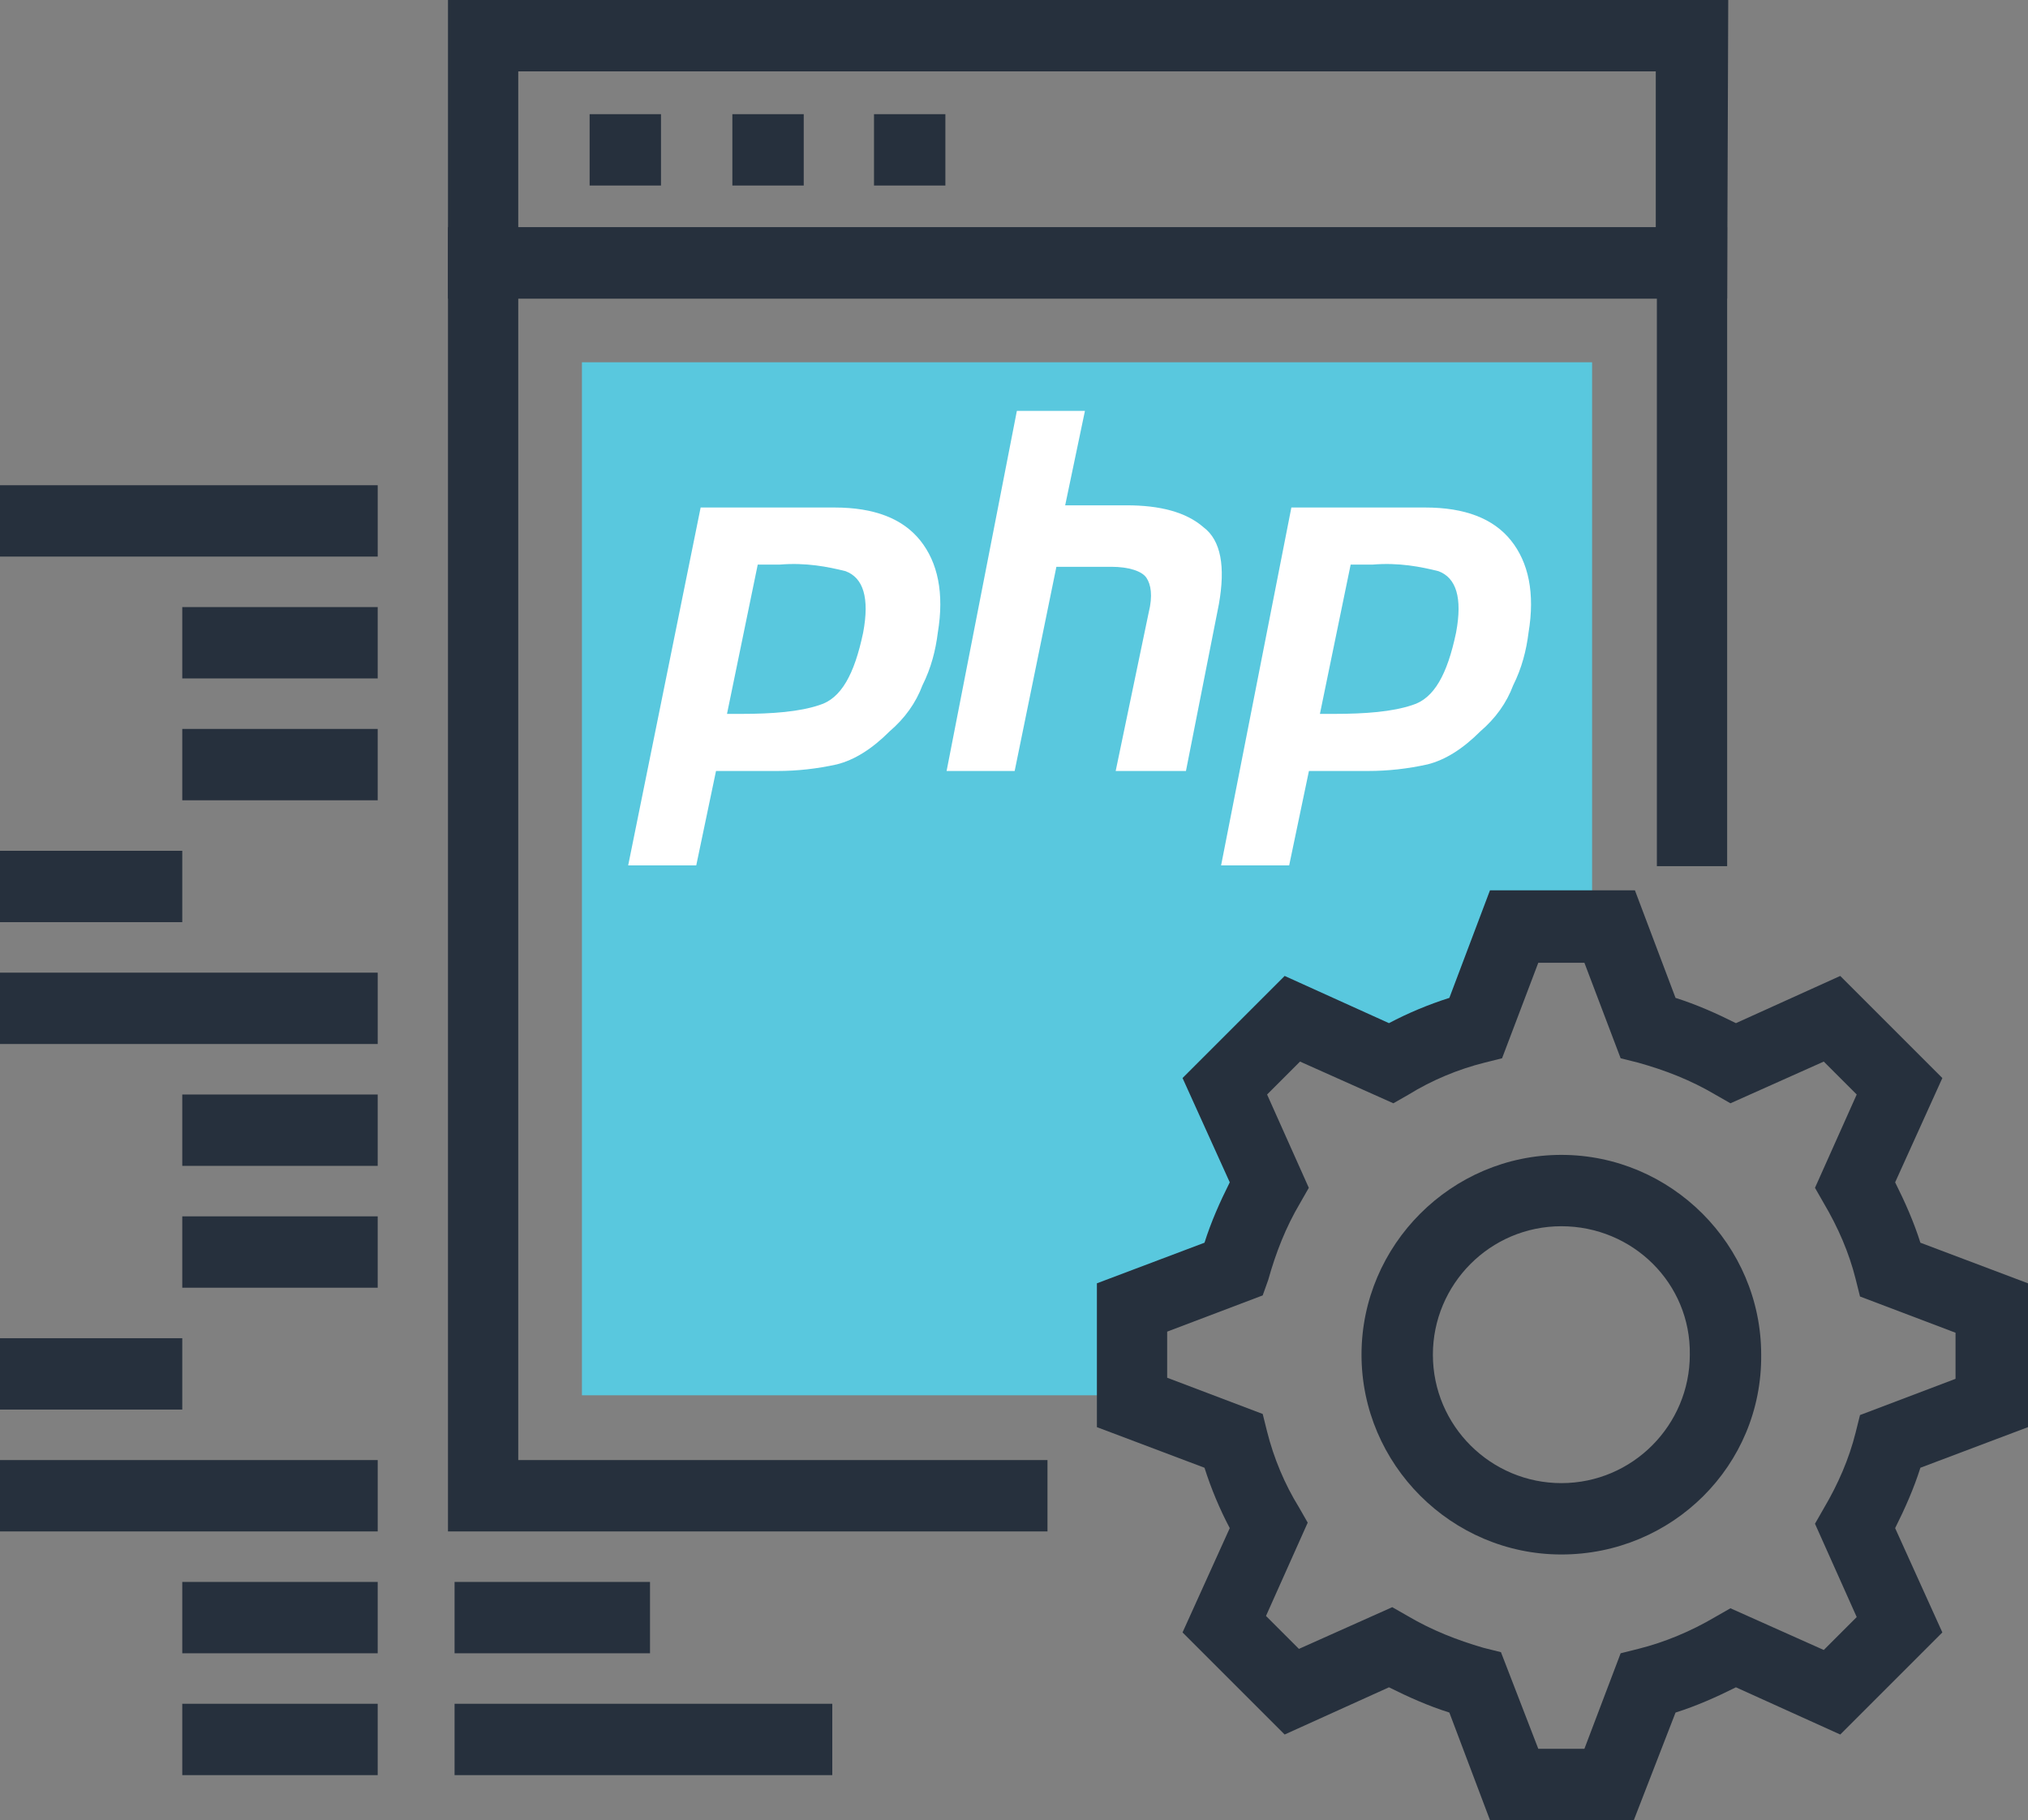 <?xml version="1.0" encoding="utf-8"?>
<!-- Generator: Adobe Illustrator 25.2.1, SVG Export Plug-In . SVG Version: 6.00 Build 0)  -->
<svg version="1.1" id="Layer_1" xmlns="http://www.w3.org/2000/svg" xmlns:xlink="http://www.w3.org/1999/xlink" x="0px" y="0px"
	 viewBox="0 0 184.7 165.8" style="enable-background:new 0 0 184.7 165.8;" xml:space="preserve">
<rect x="0" y="0" width="184.7" height="165.8" fill="#808080" stroke="none"/>
<style type="text/css">
	.st0{fill:#59C8DE;}
	.st1{fill:#26303D;}
	.st2{fill:#FFFFFF;}
</style>
<g>
	<g>
		<g>
			<path class="st0" d="M103.1,119.1l9.2-3.5c0.7-2.8,1.8-5.4,3.2-7.8l-4-9l6.1-6.1l9,4c2.4-1.4,5-2.5,7.8-3.2l3.5-9.2h7.1V33H53
				v94.1h50.1V119.1z"/>
			<g>
				<path class="st1" d="M148.8,165.8h-13.1L132,156c-1.9-0.6-3.7-1.4-5.5-2.3L117,158l-9.3-9.3l4.3-9.5c-0.9-1.7-1.7-3.6-2.3-5.5
					l-9.8-3.7v-13.1l9.8-3.7c0.6-1.9,1.4-3.7,2.3-5.5l-4.3-9.5l9.3-9.3l9.5,4.3c1.7-0.9,3.6-1.7,5.5-2.3l3.7-9.8h13.2l3.7,9.8
					c1.9,0.6,3.7,1.4,5.5,2.3l9.5-4.3l9.3,9.3l-4.3,9.5c0.9,1.8,1.7,3.6,2.3,5.5l9.8,3.7V130l-9.8,3.7c-0.6,1.9-1.4,3.7-2.3,5.5
					l4.3,9.5l-9.3,9.3l-9.5-4.3c-1.8,0.9-3.6,1.7-5.5,2.3L148.8,165.8z M140.1,159.3h4.2l3.3-8.7l1.6-0.4c2.4-0.6,4.8-1.6,7-2.9
					l1.4-0.8l8.5,3.8l3-3l-3.8-8.5l0.8-1.4c1.3-2.2,2.3-4.5,2.9-6.9l0.4-1.6l8.7-3.3v-4.2l-8.7-3.3l-0.4-1.6
					c-0.6-2.4-1.6-4.7-2.9-6.9l-0.8-1.4l3.8-8.5l-3-3l-8.5,3.8l-1.4-0.8c-2.2-1.3-4.5-2.2-7-2.9l-1.6-0.4l-3.3-8.7h-4.2l-3.3,8.7
					l-1.6,0.4c-2.4,0.6-4.8,1.6-6.9,2.9l-1.4,0.8l-8.5-3.8l-3,3l3.8,8.5l-0.8,1.4c-1.3,2.2-2.2,4.5-2.9,7L115,118l-8.7,3.3v4.2
					l8.7,3.3l0.4,1.6c0.6,2.4,1.6,4.8,2.9,6.9l0.8,1.4l-3.8,8.5l3,3l8.5-3.8l1.4,0.8c2.2,1.3,4.5,2.2,6.9,2.9l1.6,0.4L140.1,159.3z"
					/>
				<path class="st1" d="M142.2,141.6c-10,0-18.2-8.2-18.2-18.2s8.2-18.2,18.2-18.2s18.2,8.2,18.2,18.2
					C160.5,133.5,152.3,141.6,142.2,141.6z M142.2,111.7c-6.5,0-11.7,5.3-11.7,11.7c0,6.5,5.3,11.7,11.7,11.7
					c6.5,0,11.7-5.3,11.7-11.7C154,116.9,148.7,111.7,142.2,111.7z"/>
			</g>
			<g>
				<rect y="77.5" class="st1" width="16.6" height="6.5"/>
				<rect x="16.6" y="99.7" class="st1" width="17.8" height="6.5"/>
				<rect x="16.6" y="110.8" class="st1" width="17.8" height="6.5"/>
				<rect x="16.6" y="144.1" class="st1" width="17.8" height="6.5"/>
				<rect x="16.6" y="155.2" class="st1" width="17.8" height="6.5"/>
				<rect y="88.6" class="st1" width="34.4" height="6.5"/>
				<rect y="121.9" class="st1" width="16.6" height="6.5"/>
				<rect x="16.6" y="55.3" class="st1" width="17.8" height="6.5"/>
				<rect x="16.6" y="66.4" class="st1" width="17.8" height="6.5"/>
				<rect y="44.2" class="st1" width="34.4" height="6.5"/>
				<rect y="133" class="st1" width="34.4" height="6.5"/>
				<rect x="41.4" y="144.1" class="st1" width="17.8" height="6.5"/>
				<rect x="41.4" y="155.2" class="st1" width="34.4" height="6.5"/>
			</g>
			<g>
				<path class="st1" d="M157.3,27.2H40.8V0h116.6L157.3,27.2L157.3,27.2z M47.2,20.7h103.6V6.5H47.2V20.7z"/>
				<g>
					<rect x="53.7" y="10.4" class="st1" width="6.5" height="6.5"/>
					<rect x="66.7" y="10.4" class="st1" width="6.5" height="6.5"/>
					<rect x="79.6" y="10.4" class="st1" width="6.5" height="6.5"/>
				</g>
				<polygon class="st1" points="95.4,139.5 40.8,139.5 40.8,20.7 157.3,20.7 157.3,78.9 150.9,78.9 150.9,27.2 47.2,27.2 47.2,133 
					95.4,133 				"/>
			</g>
		</g>
	</g>
</g>
<g transform="translate(-44.632,-445.547)">
	<g transform="matrix(2,0,0,2,-140.157,-493.223)">
		<path class="st2" d="M124.3,492.5h6.1c1.8,0,3.1,0.5,3.9,1.5c0.8,1,1.1,2.4,0.8,4.2c-0.1,0.8-0.3,1.6-0.7,2.4
			c-0.3,0.8-0.8,1.5-1.5,2.1c-0.8,0.8-1.6,1.3-2.4,1.5c-0.9,0.2-1.8,0.3-2.7,0.3H125l-0.9,4.3H121L124.3,492.5L124.3,492.5
			 M126.9,495.1l-1.4,6.8c0.1,0,0.2,0,0.3,0c0.1,0,0.2,0,0.3,0c1.5,0,2.7-0.1,3.6-0.4c1-0.3,1.6-1.4,2-3.3c0.3-1.6,0-2.5-0.8-2.8
			c-0.8-0.2-1.8-0.4-3-0.3c-0.2,0-0.4,0-0.5,0C127.2,495.1,127.1,495.1,126.9,495.1L126.9,495.1"/>
		<path class="st2" d="M138.7,488.1h3.1l-0.9,4.3h2.8c1.5,0,2.7,0.3,3.5,1c0.8,0.6,1,1.8,0.7,3.5l-1.5,7.6h-3.2l1.5-7.2
			c0.2-0.8,0.1-1.3-0.1-1.6c-0.2-0.3-0.8-0.5-1.6-0.5l-2.5,0l-1.9,9.3h-3.1L138.7,488.1L138.7,488.1"/>
		<path class="st2" d="M151.2,492.5h6.1c1.8,0,3.1,0.5,3.9,1.5s1.1,2.4,0.8,4.2c-0.1,0.8-0.3,1.6-0.7,2.4c-0.3,0.8-0.8,1.5-1.5,2.1
			c-0.8,0.8-1.6,1.3-2.4,1.5c-0.9,0.2-1.8,0.3-2.7,0.3H152l-0.9,4.3H148L151.2,492.5L151.2,492.5 M153.9,495.1l-1.4,6.8
			c0.1,0,0.2,0,0.3,0c0.1,0,0.2,0,0.3,0c1.5,0,2.7-0.1,3.6-0.4c1-0.3,1.6-1.4,2-3.3c0.3-1.6,0-2.5-0.8-2.8c-0.8-0.2-1.8-0.4-3-0.3
			c-0.2,0-0.4,0-0.5,0C154.2,495.1,154,495.1,153.9,495.1L153.9,495.1"/>
	</g>
</g>
</svg>
